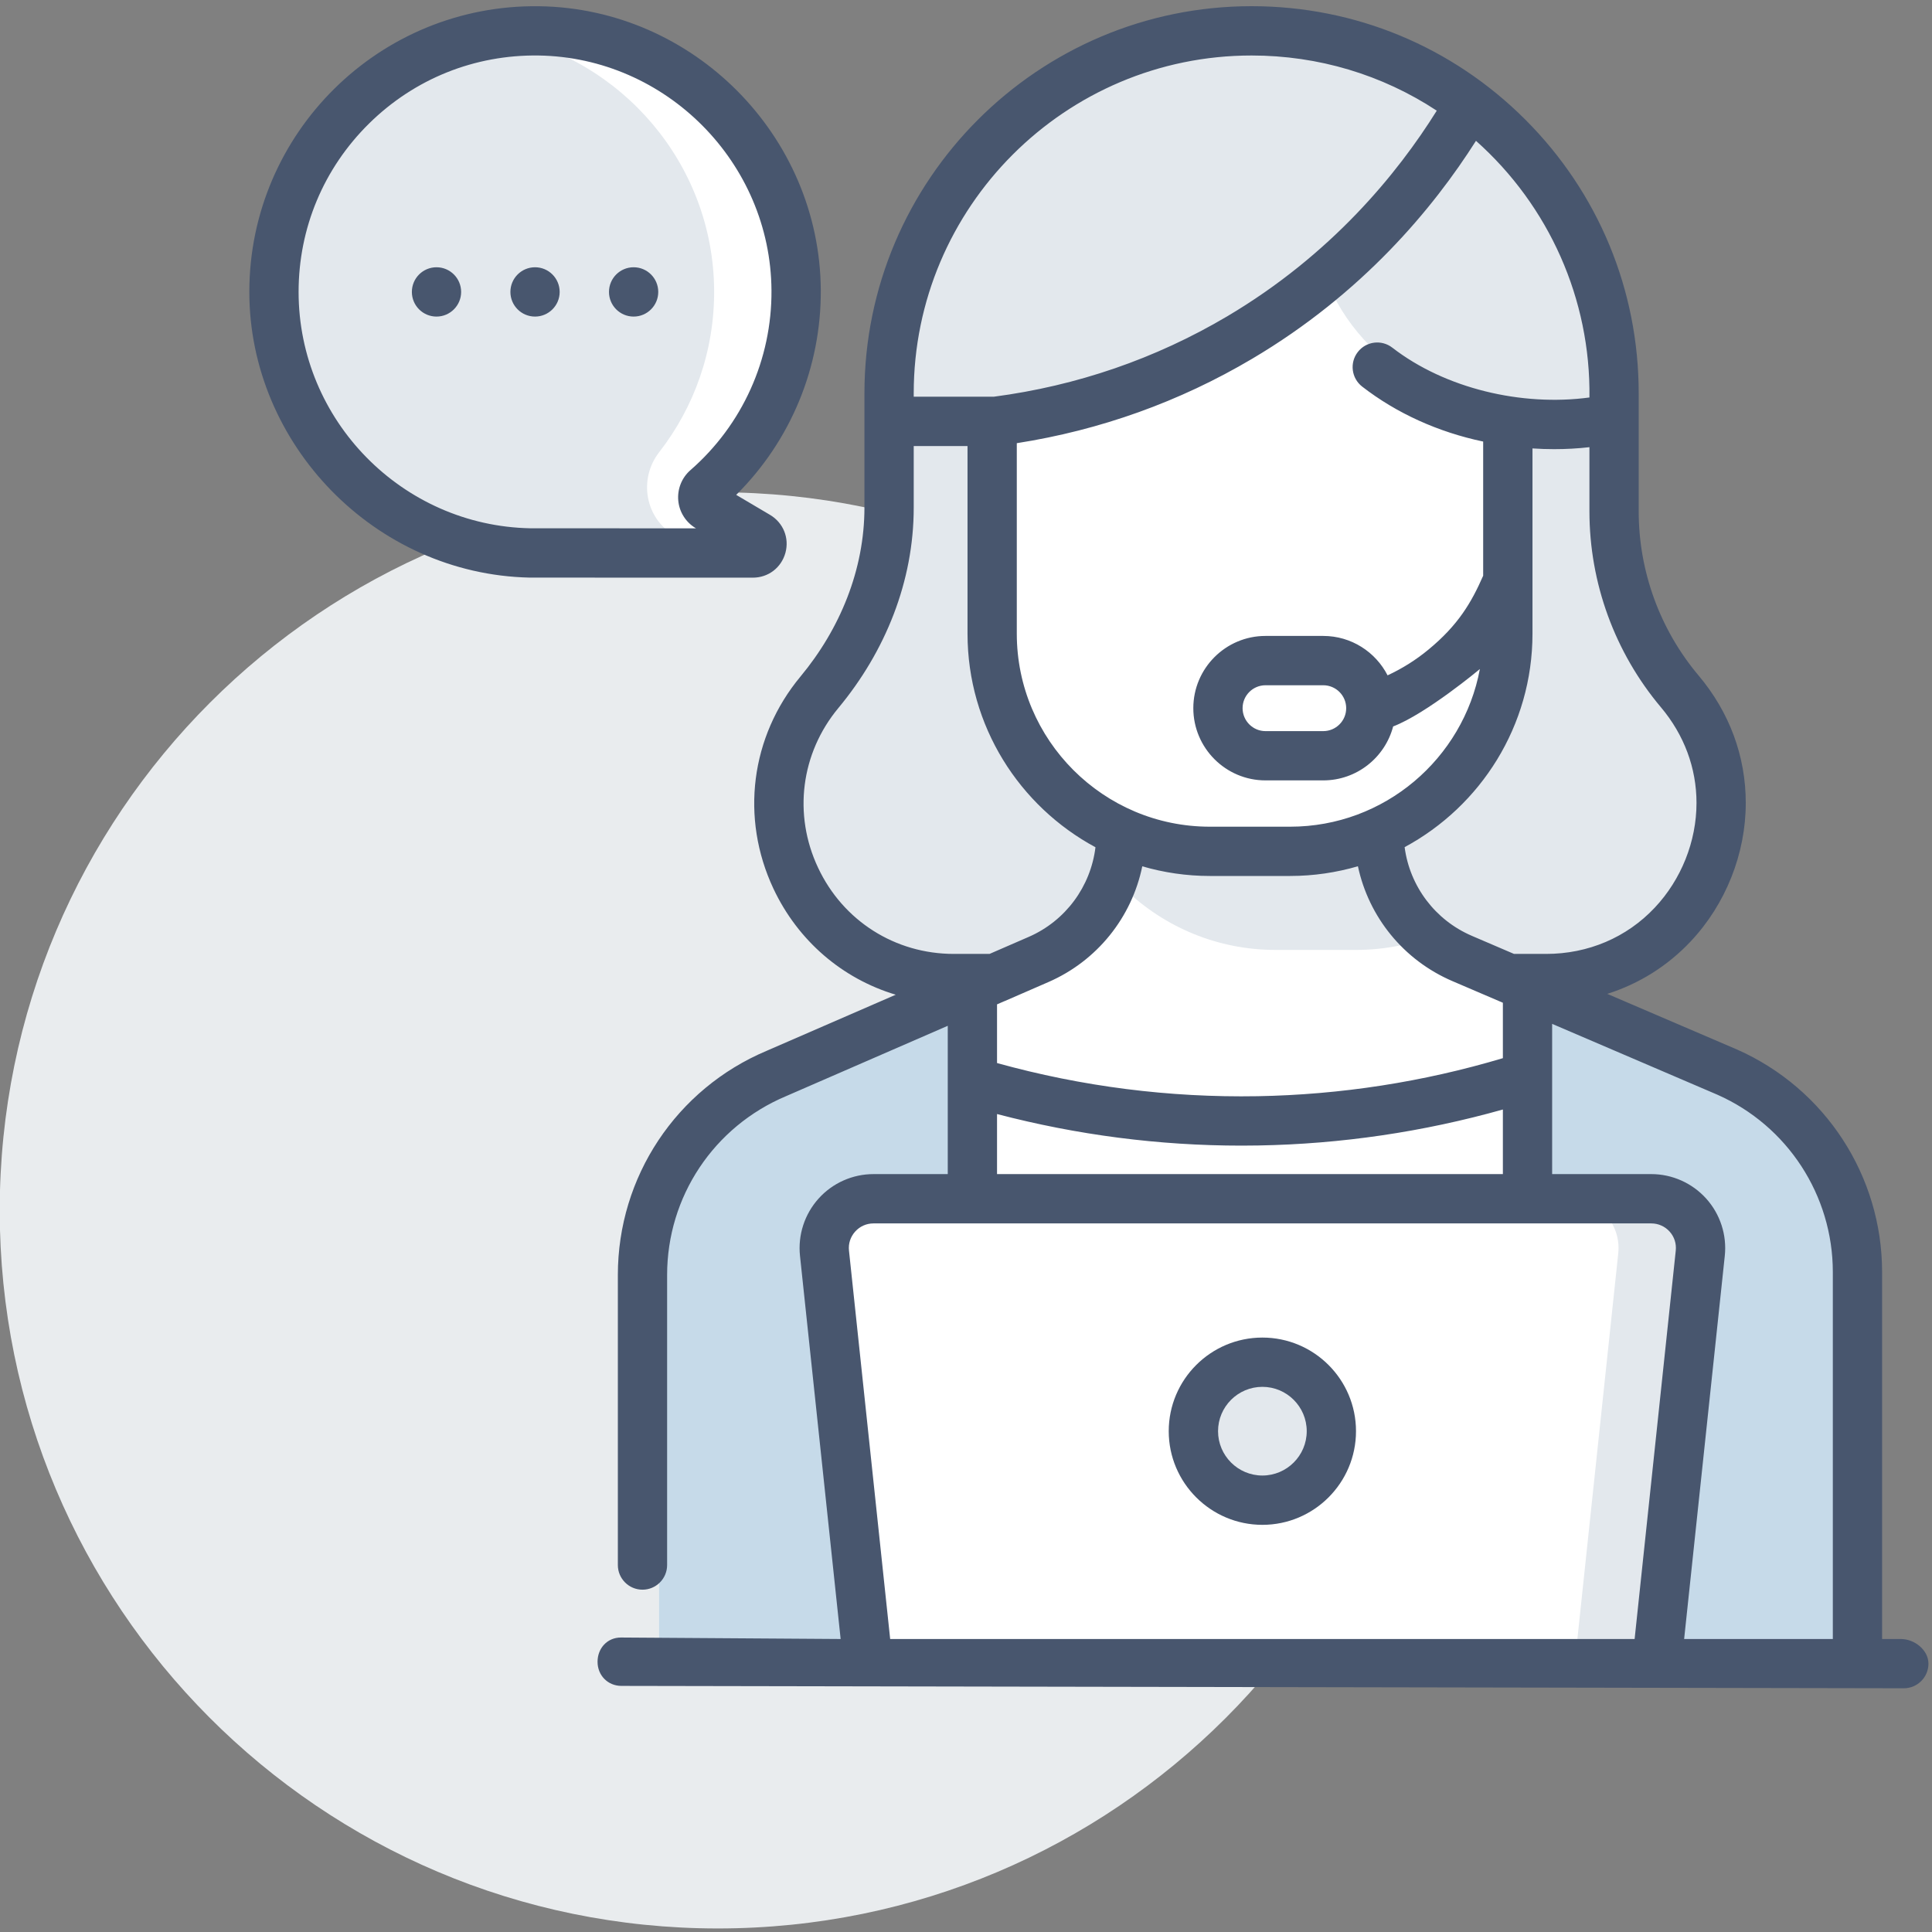 <svg xmlns="http://www.w3.org/2000/svg" xml:space="preserve" width="1547px" height="1547px" version="1.0" shape-rendering="geometricPrecision" text-rendering="geometricPrecision" image-rendering="optimizeQuality" fill-rule="evenodd" clip-rule="evenodd" viewBox="0 0 1547 1547" xmlns:xlink="http://www.w3.org/1999/xlink" xmlns:xodm="http://www.corel.com/coreldraw/odm/2003"><rect x="0" y="0" width="1547" height="1547" fill="#808080" stroke="none"/> <g id="Слой_x0020_1">  <path fill="#E9ECEE" d="M574.78 394.17c317.54,0 574.99,257.42 574.99,574.99 0,317.54 -257.45,575 -574.99,575 -159.19,0 -303.26,-64.7 -407.37,-169.2 -103.6,-104 -167.63,-247.44 -167.63,-405.8 0,-317.57 257.46,-574.99 575,-574.99z"/> <path fill="#E3E8ED" fill-rule="nonzero" d="M232.62 233.76c0,-116.5 95.24,-210.75 212.13,-209.05 113.18,1.66 205.26,94.49 205.97,207.71 0.4,63.4 -27.42,120.29 -71.64,158.87 -4.7,4.1 -4.03,11.52 1.34,14.67l39.37 23.32c6.39,3.75 3.71,13.53 -3.71,13.53l-178.35 -0.04c-113.66,-2.13 -205.11,-94.88 -205.11,-209.01l0 0z"/> <path fill="white" fill-rule="nonzero" d="M619.79 429.28l-39.37 -23.32c-5.33,-3.11 -6.04,-10.53 -1.42,-14.59 44.74,-39.02 72.71,-96.74 71.72,-161 -1.77,-111.14 -91.72,-202.35 -202.82,-205.58 -15.74,-0.47 -31.12,0.83 -45.96,3.67 96.03,18.42 169.25,103.04 169.88,203.96 0.31,48.84 -16.14,93.85 -43.95,129.59 -16.8,21.58 -11.36,52.87 12.19,66.79l0.83 0.48c6.27,3.71 3.75,13.29 -3.51,13.53l78.71 0c7.41,0 10.09,-9.74 3.7,-13.53l0 0z"/> <path fill="#E3E8ED" fill-rule="nonzero" d="M1251.24 783.55l-474.24 0c-118.47,0 -183.29,-138.08 -107.62,-229.21l4.18 -5.05c33.34,-40.16 51.61,-90.7 51.61,-142.89l0 -91.45c0,-160.33 129.95,-290.24 290.23,-290.24 160.29,0 290.24,129.91 290.24,290.24l0 94.53c0,52.74 18.63,103.75 52.59,144.11 76.62,90.97 11.96,229.96 -106.99,229.96z"/> <path fill="white" fill-rule="nonzero" d="M1500.57 1018.56l0 313.55 -972.9 0 0 -311.19c0,-70.41 42.22,-134.01 107.19,-161.35l157.02 -68.29 52.9 -23c40.12,-17.44 66.08,-57 66.08,-100.76l0 -20.31 206.57 0 0 19.29c0,43.95 26.19,83.67 66.55,100.99l212.44 91.02c63.32,28.09 104.15,90.81 104.15,160.05l0 0z"/> <path fill="white" fill-rule="nonzero" d="M791.88 866.04c53.57,16.02 132.51,33.1 228.65,31.44 90.23,-1.58 164.32,-19.13 215.84,-35.58l25.64 -60.99 -78.03 -33.42c-40.36,-17.32 -66.55,-57.05 -66.55,-100.99l0 -19.26 -206.57 0 0 20.28c0,43.75 -25.96,83.32 -66.08,100.8l-63.16 27.46 10.26 70.26 0 0z"/> <path fill="#C6DAE9" fill-rule="nonzero" d="M1396.42 858.54l-160.01 -68.6 -0.04 0 0 542.17 264.2 0 0 -313.55c0,-69.24 -40.83,-132.01 -104.15,-160.02l0 0z"/> <path fill="#C6DAE9" fill-rule="nonzero" d="M791.88 791.28l0 540.83 -264.21 0 0 -311.19c0,-70.42 42.22,-134.01 107.19,-161.35l157.02 -68.29z"/> <path fill="white" fill-rule="nonzero" d="M1072.81 605.15l-46.24 0c-21.03,0 -38.11,-17.04 -38.11,-38.11 0,-21.03 17.08,-38.11 38.11,-38.11l46.24 0c21.06,0 38.1,17.08 38.1,38.11 0,21.07 -17.04,38.11 -38.1,38.11z"/> <path fill="#2D4979" fill-rule="nonzero" d="M1026.57 548.7c-10.14,0 -18.39,8.24 -18.39,18.34 0,10.14 8.25,18.39 18.39,18.39l46.24 0c10.13,0 18.38,-8.25 18.38,-18.39 0,-10.1 -8.25,-18.34 -18.38,-18.34l-46.24 0z"/> <path fill="#2D4979" fill-rule="nonzero" d="M1033.16 1006.52c0,10.54 -8.52,19.06 -19.02,19.06 -10.53,0 -19.05,-8.52 -19.05,-19.06 0,-10.53 8.52,-19.05 19.05,-19.05 10.5,0 19.02,8.52 19.02,19.05z"/> <path fill="#E3E8ED" fill-rule="nonzero" d="M1085.75 760.63c23.75,0 46.39,-4.78 67.02,-13.42 -22.13,-20.43 -35.35,-49.51 -35.35,-80.71l0 -19.26 -206.56 0 0 20.28c0,15.82 -3.43,31.05 -9.63,44.94 31.25,29.82 73.58,48.17 120.21,48.17l64.3 0 0.01 0z"/> <path fill="white" fill-rule="nonzero" d="M1220.59 336.49l0 170.9c0,96.26 -78.03,174.3 -174.33,174.3l-64.27 0c-96.26,0 -174.33,-78.04 -174.33,-174.3l0 -170.9c0,-62.61 50.77,-113.38 113.42,-113.38l186.13 0c62.61,0 113.38,50.77 113.38,113.38l0 0z"/> <path fill="white" fill-rule="nonzero" d="M1072.81 605.15l-46.24 0c-21.03,0 -38.11,-17.04 -38.11,-38.11 0,-21.03 17.08,-38.11 38.11,-38.11l46.24 0c21.06,0 38.1,17.08 38.1,38.11 0,21.07 -17.04,38.11 -38.1,38.11z"/> <path fill="#E3E8ED" fill-rule="nonzero" d="M1055.33 177.9c4.42,-55.86 57.87,-92.91 109.04,-112.12 84.62,50.73 141.27,143.32 141.27,249.17l0 19.92c-4.69,0.99 -9.34,1.86 -13.92,2.57 -28.21,4.18 -52.2,2.37 -68.61,0 -105.65,-14.09 -173.15,-92.12 -167.78,-159.54l0 0z"/> <path fill="#E3E8ED" fill-rule="nonzero" d="M1015.4 24.71c65.53,0 126.01,21.74 174.61,58.35 -24.22,42.21 -79.92,125.57 -184.27,187.31 -77.48,45.84 -150.55,61.23 -195.52,67.07l-85.05 0 0 -22.49c0,-160.33 129.95,-290.24 290.23,-290.24z"/> <path fill="white" fill-rule="nonzero" d="M1339.85 1332.11l-631.57 0 -34.83 -328.62c-2.49,-23.28 15.82,-43.64 39.21,-43.64l622.77 0c23.47,0 41.74,20.36 39.26,43.64l-34.84 328.62 0 0z"/> <path fill="#E3E8ED" fill-rule="nonzero" d="M1335.43 959.85l-78.9 0c23.43,0 41.7,20.32 39.25,43.64l-34.83 328.62 78.9 0 34.83 -328.62c2.49,-23.32 -15.78,-43.64 -39.25,-43.64z"/> <path fill="#E3E8ED" fill-rule="nonzero" d="M1079.31 1145.98c0,30.54 -24.73,55.23 -55.27,55.23 -30.49,0 -55.23,-24.69 -55.23,-55.23 0,-30.49 24.74,-55.23 55.23,-55.23 30.54,0 55.27,24.74 55.27,55.23z"/> <path fill="#48566E" fill-rule="nonzero" d="M507.36 253.49c10.89,0 19.72,-8.84 19.72,-19.73 0,-10.93 -8.83,-19.76 -19.72,-19.76 -10.89,0 -19.73,8.83 -19.73,19.76 0,10.89 8.84,19.73 19.73,19.73zm-157.85 0c10.89,0 19.73,-8.84 19.73,-19.73 0,-10.93 -8.84,-19.76 -19.73,-19.76 -10.88,0 -19.72,8.83 -19.72,19.76 0,10.89 8.84,19.73 19.72,19.73zm78.91 0c10.88,0 19.72,-8.84 19.72,-19.73 0,-10.93 -8.84,-19.76 -19.72,-19.76 -10.89,0 -19.73,8.83 -19.73,19.76 0,10.89 8.84,19.73 19.73,19.73zm-4.3 209.01c0.11,0 0.23,0 0.35,0l178.36 0.04 0.04 0c12.31,0 22.76,-7.97 26.04,-19.89 3.23,-11.87 -1.7,-24.06 -12.31,-30.37l-27.11 -16.02c43.6,-43.24 68.09,-102.22 67.74,-164 -0.79,-123.52 -101.94,-225.5 -225.42,-227.27 -128.02,-1.82 -232.17,101.7 -232.17,228.77 0,121.86 100.4,226.09 224.48,228.74zm-128.61 -363.58c36.41,-35.86 84.5,-55.19 135.71,-54.48 102.21,1.5 185.89,85.84 186.52,188.1 0.35,55.15 -23.28,107.62 -64.9,143.92 -6.94,6.03 -10.57,15.14 -9.74,24.34 0.83,9.19 6.07,17.47 14,22.13l0.2 0.12 -132.63 -0.04c-102.58,-1.94 -185.58,-86.44 -185.58,-189.25 0,-51.09 20.04,-98.98 56.42,-134.84l0 0zm1226.6 1213.47l-15.07 0 0 -293.83c0,-76.97 -45.49,-146.88 -116.1,-178.16l-103.96 -44.58c25.29,-8.01 48.14,-22.21 66.76,-41.98 28.05,-29.78 44.14,-70.22 44.14,-110.89 0,-37.4 -13.06,-72.71 -37.79,-102.06 -30.93,-36.73 -47.94,-83.4 -47.94,-131.42l0 -94.52c0,-82.81 -32.27,-160.64 -90.81,-219.19 -58.55,-58.54 -136.38,-90.81 -219.19,-90.81 -170.9,0 -309.97,139.06 -309.97,309.96l0 91.49c0,49.67 -19.48,97.13 -51.24,135.35 -39.93,48.09 -48.21,113.15 -21.66,169.76 19.76,42.01 55.35,72.2 97.96,84.98l-103.29 44.89c-72.43,30.5 -119.22,100.96 -119.22,179.54l0 232.25c0,10.89 8.84,19.73 19.73,19.73 10.89,0 19.72,-8.84 19.72,-19.73l0 -232.25c0,-62.64 37.32,-118.86 95.32,-143.24l129.4 -56.3 0 118.75 -59.46 0c-16.76,0 -32.78,7.14 -43.98,19.6 -11.21,12.47 -16.65,29.16 -14.88,45.85l32.55 306.81 -175.95 -1.19c-10.89,0 -18.7,8.56 -18.7,19.45 0,10.89 8.25,19.29 19.13,19.29l1026.83 1.9c10.89,0 19.72,-8.84 19.72,-19.73 0,-10.89 -11.16,-19.72 -22.05,-19.72l0 0zm-192.2 -746.1c18.66,22.17 28.52,48.68 28.52,76.66 0,30.73 -12.19,61.3 -33.42,83.83 -22.48,23.91 -53.37,37.04 -86.98,37.04l-25.73 0 -33.76 -14.48c-29.51,-12.66 -49.71,-39.8 -53.82,-71.01 60.88,-32.78 102.38,-97.09 102.38,-170.94l0 -148.33c5.76,0.39 11.52,0.59 17.28,0.59 9.47,0 18.93,-0.51 28.32,-1.58l0 51.41c0,57.28 20.32,112.98 57.21,156.81l0 0zm-322.99 311.47c-70.54,1.22 -140.6,-7.7 -208.57,-26.55l0 -46.99 5.72 -2.49c0.04,0 0.08,-0.03 0.16,-0.03l35.19 -15.31c39.17,-17.04 66.86,-51.92 75.23,-92.71 17.2,5.01 35.35,7.73 54.08,7.73l64.31 0c18.86,0 37.04,-2.76 54.28,-7.77 8.68,40.6 36.46,75.15 75.67,91.96l37.56 16.1c0.04,0.04 0.04,0.04 0.08,0.04l2.76 1.18 0 44.38c-63.83,19.06 -129.87,29.27 -196.47,30.46l0 0zm196.47 10.65l0 51.72 -405.04 0 0 -48.09c63.98,16.76 129.63,25.29 195.75,25.29 4.5,0 9.03,-0.04 13.53,-0.12 66.28,-1.15 132,-10.85 195.76,-28.8l0 0zm69.31 -570.14c-54.36,7.33 -115.63,-7.22 -157.84,-39.89 -8.6,-6.67 -20.99,-5.13 -27.65,3.51 -6.67,8.6 -5.09,20.99 3.51,27.66 27.57,21.38 60.87,36.45 96.89,44.02l0 107.43c-9.47,21.58 -20.04,39.57 -43.83,59.17 -10.02,8.29 -20.99,15.15 -32.71,20.6 -9.58,-18.7 -29.07,-31.56 -51.52,-31.56l-46.24 0c-31.87,0 -57.79,25.95 -57.79,57.83 0,31.88 25.92,57.84 57.79,57.84l46.24 0c26.87,0 49.47,-18.39 55.98,-43.2 26.39,-10.06 69.44,-45.92 69.44,-45.96 -13.38,71.76 -76.38,126.24 -151.93,126.24l-64.3 0c-85.22,0 -154.57,-69.36 -154.57,-154.57l0 -152.52c67.02,-10.49 130.3,-33.17 188.37,-67.54 88.41,-52.27 145.1,-120.6 179.31,-174.57 58.54,52.12 91.88,126.88 90.85,205.5l0 0.01zm-194.77 248.85c-0.03,10.1 -8.24,18.31 -18.38,18.31l-46.24 0c-10.1,0 -18.34,-8.25 -18.34,-18.39 0,-10.1 8.24,-18.34 18.34,-18.34l46.24 0c10.14,0 18.34,8.2 18.38,18.3l0 0.12zm-346.29 -252.21c0,-149.12 121.35,-270.47 270.51,-270.47 53.5,0 104.62,15.42 148.3,44.18 -31.49,50.46 -84.51,115.4 -167.99,164.79 -57.28,33.85 -120.12,55.51 -186.76,64.26l-1.22 0c-0.04,0 -0.04,0 -0.04,0 0,0 0,0 -0.04,0l-62.76 0 0 -2.76 0 0zm-76.62 379.83c-20.04,-42.6 -13.77,-91.6 16.26,-127.78 37.71,-45.4 60.39,-101.5 60.36,-160.56l0 -49.24 43.08 0 0 150.23c0,73.89 41.54,138.24 102.45,171.02 -3.83,31.44 -23.91,58.94 -53.5,71.8l-31.32 13.61 -28.6 0c-47.07,0 -88.73,-26.47 -108.73,-69.08zm686.8 306.66l-32.94 310.99 -596.1 0 -32.98 -310.99c-0.6,-5.65 1.18,-11.05 4.97,-15.27 3.78,-4.18 8.99,-6.51 14.67,-6.51l622.77 0c5.64,0 10.89,2.33 14.68,6.51 3.79,4.22 5.52,9.62 4.93,15.27l0 0zm125.77 310.99l-119.06 0 32.55 -306.81c1.77,-16.69 -3.67,-33.38 -14.88,-45.84 -11.2,-12.43 -27.22,-19.61 -43.99,-19.61l-79.37 0 0 -77.96c0.04,-0.23 0.04,-0.51 0,-0.71l0 -41.62 132.32 56.73c56.18,24.86 92.43,80.6 92.43,141.99l0 293.83 0 0zm-456.76 -241.36c-41.35,0 -75,33.61 -75,74.95 0,41.35 33.65,75 75,75 41.34,0 74.95,-33.65 74.95,-75 0,-41.34 -33.61,-74.95 -74.95,-74.95zm0 110.46c-19.61,0 -35.51,-15.94 -35.51,-35.51 0,-19.56 15.9,-35.5 35.51,-35.5 19.57,0 35.5,15.94 35.5,35.5 0,19.57 -15.93,35.51 -35.5,35.51z"/> </g> </svg>